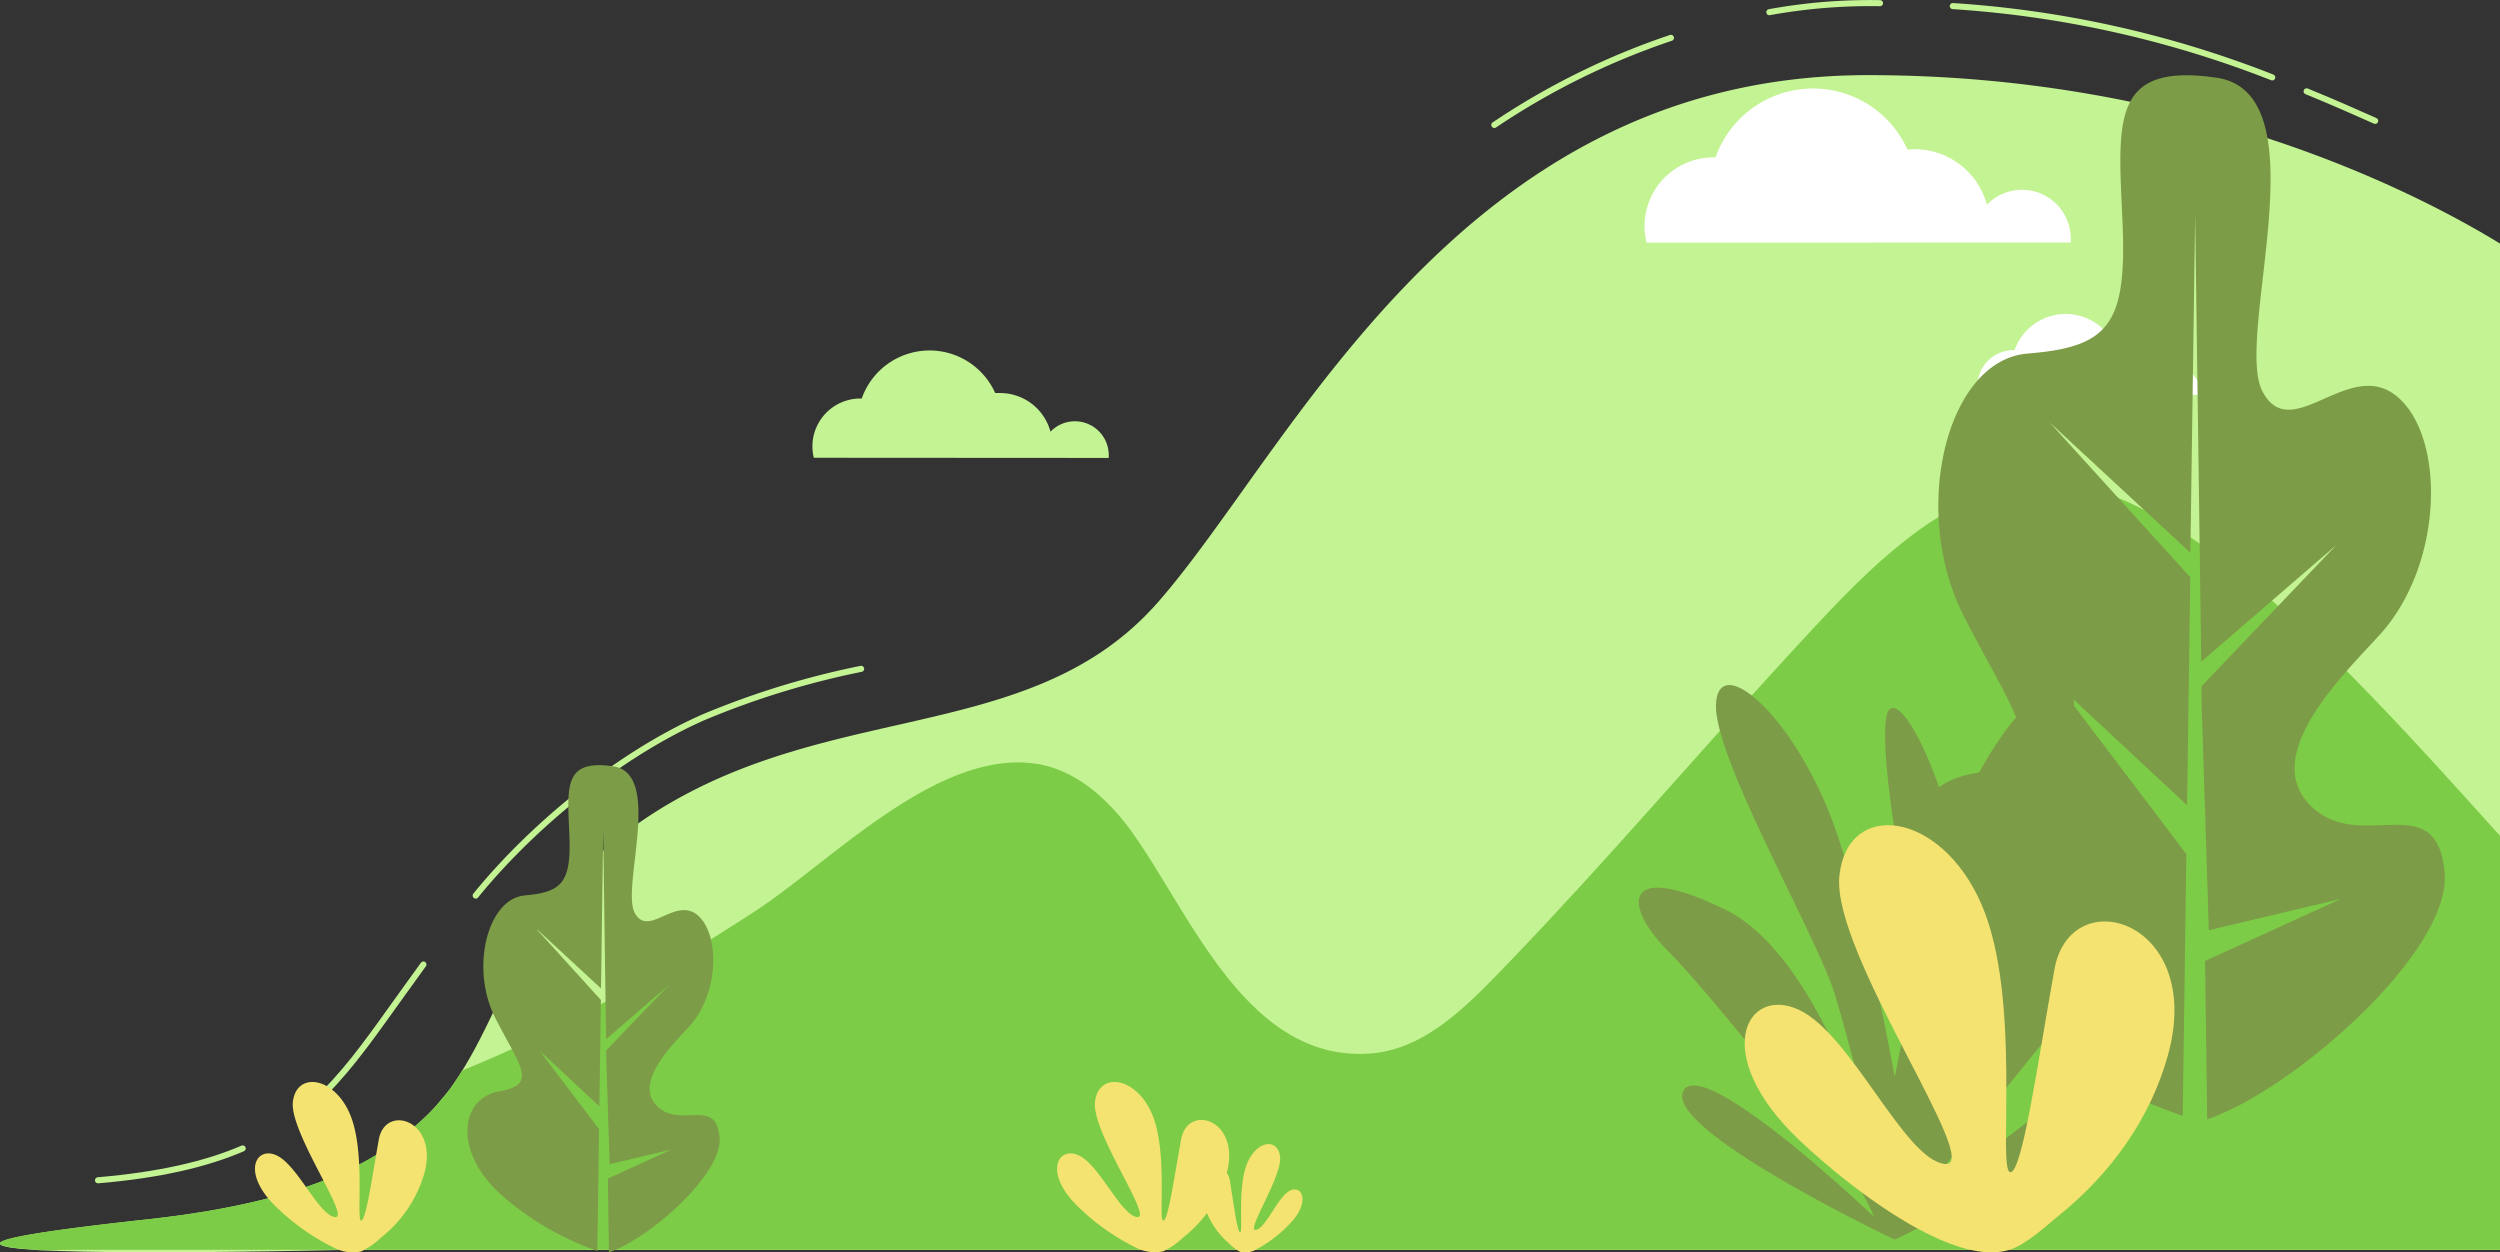 <svg xmlns="http://www.w3.org/2000/svg" viewBox="0 0 410.6 205.69"><rect x="0" y="0" width="410.6" height="205.69" fill="#333333" stroke="none"/><defs><style>.cls-1{fill:none;stroke:#c3f393;stroke-linecap:round;stroke-miterlimit:10;}.cls-2{fill:#c3f393;}.cls-3{fill:#7dcc47;}.cls-4{fill:#7d9c47;}.cls-5{fill:#fff;}.cls-6{fill:#f4e370;}</style></defs><title>Asset 7</title><g id="Layer_2" data-name="Layer 2"><g id="OBJECTS"><path class="cls-1" d="M39.86,188.62c-6,2.58-13.58,4.36-23.76,5.23"/><path class="cls-1" d="M69.54,158.41l-3.44,4.77c-4.53,6.29-8.3,11.82-12.92,16.41"/><path class="cls-1" d="M141.43,109.85a137.61,137.61,0,0,0-26,8c-14.13,6.28-28.3,18.14-37.3,29.24"/><path class="cls-1" d="M378.84,15c3.7,1.52,7.44,3.14,11.26,4.85"/><path class="cls-1" d="M320.73,1a173.71,173.71,0,0,1,52.46,11.71"/><path class="cls-1" d="M290.6,2A92.56,92.56,0,0,1,308.77.52"/><path class="cls-1" d="M245.43,20.52a121.07,121.07,0,0,1,29-14.3"/><path class="cls-2" d="M410.6,40v165.3H55.77s-33.09.79-48.29.07c-.85,0-1.64-.09-2.37-.14l-.71-.05-.66-.06c-.43,0-.82-.07-1.18-.12a11.11,11.11,0,0,1-2-.36,1.18,1.18,0,0,1-.25-.1.49.49,0,0,1-.27-.18c-.06-.09,0-.17,0-.26.78-.82,7.55-2,24-3.8l3-.35,2.79-.37,2.85-.43,1.12-.18c1-.16,1.92-.33,2.84-.51l1.19-.23.26-.05,1.21-.25c1.17-.24,2.3-.5,3.39-.77l1.13-.28,1.11-.29,1.08-.3,1.28-.37c1-.28,1.9-.58,2.8-.89q2.44-.83,4.6-1.73c.57-.24,1.14-.48,1.68-.74l.82-.38c.8-.38,1.58-.77,2.32-1.17.5-.26,1-.53,1.45-.81s.94-.55,1.39-.83.89-.57,1.31-.86.84-.57,1.24-.88.8-.58,1.19-.89l.29-.23c.28-.23.56-.45.83-.69s.56-.47.83-.72l.24-.22A37.83,37.83,0,0,0,71.28,182c.3-.33.59-.67.87-1s.47-.56.69-.84L73,180c.27-.34.53-.69.79-1s.68-.95,1-1.43c.16-.23.31-.46.46-.69s.47-.72.69-1.08h0c7.38-11.86,10-25.92,25.5-38.06C132.1,113.65,168.08,124,190.1,99s49.34-86.66,116.67-86.66C359.84,12.32,397.16,31.77,410.6,40Z"/><path class="cls-3" d="M410.6,137.27v68H11.48l-4,.07c-.85,0-1.64-.09-2.37-.14l-.71-.05-.66-.06c-.43,0-.82-.08-1.18-.12a12.08,12.08,0,0,1-2-.36,1.18,1.18,0,0,1-.25-.1.66.66,0,0,1-.27-.18c-.06-.08,0-.17,0-.26.78-.82,7.55-2,24-3.8l3-.35,2.79-.37,2.85-.43,1.12-.18c1-.16,1.92-.33,2.84-.51l1.19-.23.26-.05,1.21-.25c1.17-.24,2.3-.5,3.39-.77l1.13-.28,1.11-.29,1.08-.3,1.28-.37c1-.29,1.9-.59,2.8-.89q2.44-.83,4.6-1.73c.57-.24,1.14-.49,1.68-.74l.82-.38c.8-.38,1.58-.77,2.32-1.17l1.45-.81c.48-.27.94-.55,1.39-.83l1.31-.86c.42-.29.84-.58,1.24-.88s.8-.59,1.19-.89l.29-.23.83-.69c.29-.24.56-.48.83-.72l.24-.22A39.7,39.7,0,0,0,71.28,182c.3-.33.59-.67.87-1l.69-.84L73,180l.79-1c.34-.47.68-.95,1-1.43l.46-.69.69-1.08h0c16.88-6.8,32.58-16.12,47.85-26,12.57-8.11,30.24-27,46.62-24.32,6.48,1.07,11.72,5.91,15.55,11.25,9.68,13.51,19,38,39.36,36.27,8.07-.68,14.53-6.72,20.18-12.52,17.4-17.87,33.47-36.94,50.41-55.22,12.1-13.06,28.76-31.14,48.65-24.7C366.08,87.48,390,114.45,410.6,137.27Z"/><path class="cls-4" d="M348.52,156.25c7.37-7.35,7.86-15.19-9.34-6.86-7.3,3.53-13.17,12.35-17.53,21.34a86.93,86.93,0,0,0,1.57-12.83c5.55-12.58,17.85-34.84,17.43-42.32-.49-8.82-13.27,2.45-19.66,20.58-.09.26-.18.54-.28.81-3.8-15.43-10.16-24.79-10.94-18.94-1,7.35,2.94,26.46,3.92,36.26.23,2.33.32,5.29.33,8.47-1.1,5.16-2,10.06-2.82,14.11-2.13-11.29-5.75-29.3-9.76-40.71-6.37-18.13-19.11-29.4-19.6-20.58s16.66,38.22,19.6,48,8.33,31.86,8.33,31.86-9.31-37.74-26.46-46.07-16.67-.49-9.32,6.86,28.43,34.3,30.39,37.25a45.66,45.66,0,0,1,3.43,6.37s-28.43-27-31.37-20.59,34.72,24.33,34.72,24.33l.06-.13,0,.13s37.77-18,34.82-24.33-31.46,20.59-31.46,20.59A46.32,46.32,0,0,1,318,193.5C320,190.55,341.14,163.6,348.52,156.25Z"/><path class="cls-2" d="M133.66,75.18a8,8,0,0,1-.23-1.85,7.88,7.88,0,0,1,7.88-7.88h.22a11.81,11.81,0,0,1,21.92-.9c.27,0,.53,0,.81,0a8.58,8.58,0,0,1,8.27,6.35,5.56,5.56,0,0,1,9.57,3.85c0,.16,0,.31,0,.46Z"/><path class="cls-5" d="M324.94,64.84a5.92,5.92,0,0,1,5.76-7.33h.17a8.89,8.89,0,0,1,16.51-.67,6.08,6.08,0,0,1,.61,0,6.45,6.45,0,0,1,6.23,4.78,4.19,4.19,0,0,1,7.21,2.9c0,.12,0,.23,0,.35Z"/><path class="cls-4" d="M380.46,133.17c-10.49-8.28,4.8-22.73,10.47-29,10.42-11.56,10.73-32.31,2.82-39s-17.4,8.11-22.15-.86,10-49-7.57-51.55-16.12,7.34-15.42,24S346.26,57,333,58.07s-19.3,25.67-10.52,43,15.3,23.49,1.46,26-16.3,21.4,1,36.7a103,103,0,0,0,33.55,19.51l.6-43-20.94-27.64,21.06,19.61.52-37.45L336.57,69.31l23.18,21.47.78-55.54,1,73.44,22.19-19.16L361.58,112.7l0,2.53,1.2,37.55,21.65-5.13-22.27,10.18.35,26c14.07-4.74,40-27.46,39-40.39C400.36,129.45,388.59,139.6,380.46,133.17Z"/><path class="cls-4" d="M108.37,182.06c-4.89-3.86,2.25-10.6,4.89-13.54,4.86-5.39,5-15.07,1.32-18.2s-8.12,3.78-10.34-.4,4.68-22.86-3.53-24.06-7.52,3.43-7.2,11.2-1.09,9.46-7.29,10-9,12-4.91,20.06,7.14,11,.68,12.12-7.61,10,.47,17.12a47.63,47.63,0,0,0,15.65,9.1l.28-20-9.77-12.9,9.82,9.15.25-17.47-10.8-11.9,10.82,10,.36-25.92.47,34.27,10.35-8.94L99.57,172.51v1.18l.56,17.52,10.1-2.39-10.39,4.75.17,12.12c6.56-2.21,18.67-12.81,18.18-18.84C117.66,180.33,112.17,185.06,108.37,182.06Z"/><path class="cls-6" d="M318.67,203.61c-8.91-3.85-18.67-12.08-23.24-16.44-14.66-14-8.66-25.33,0-21.33s17.34,24.66,24,25.33-18.66-34.67-17.33-47.33,16.67-10.67,23.33,4.66,2.67,43.34,4.67,44,4.67-18.66,7.33-33.33,24.67-8,18.67,14c-2.89,10.58-9.45,19.59-17.91,26.43-2.22,1.8-5.38,4.81-8.16,5.67C326.85,206.26,322.85,205.42,318.67,203.61Z"/><path class="cls-6" d="M54.72,204.86a37.08,37.08,0,0,1-9.29-6.57c-5.86-5.6-3.46-10.13,0-8.53s6.93,9.86,9.6,10.13S47.56,186,48.1,181s6.66-4.26,9.33,1.87,1.06,17.32,1.86,17.59,1.87-7.46,2.93-13.33,9.87-3.2,7.47,5.6a20.82,20.82,0,0,1-7.16,10.57,12.18,12.18,0,0,1-3.27,2.26A6.82,6.82,0,0,1,54.72,204.86Z"/><path class="cls-6" d="M186.46,204.86a37.08,37.08,0,0,1-9.29-6.57c-5.86-5.6-3.46-10.13,0-8.53s6.93,9.86,9.6,10.13S179.3,186,179.84,181s6.66-4.26,9.33,1.87,1.06,17.32,1.86,17.59S192.9,193,194,187.09s9.87-3.2,7.47,5.6a20.82,20.82,0,0,1-7.16,10.57,12.18,12.18,0,0,1-3.27,2.26A6.82,6.82,0,0,1,186.46,204.86Z"/><path class="cls-6" d="M206.42,205.16a21.77,21.77,0,0,0,5.43-4.18c3.43-3.56,2-6.44,0-5.42s-4,6.27-5.61,6.44,4.36-8.82,4-12-3.89-2.71-5.45,1.19-.62,11-1.09,11.19-1.09-4.75-1.71-8.48-5.76-2-4.36,3.56a13.37,13.37,0,0,0,4.18,6.72,7.12,7.12,0,0,0,1.91,1.44A3.65,3.65,0,0,0,206.42,205.16Z"/><path class="cls-5" d="M270.43,39.85a11.29,11.29,0,0,1,11-14l.32,0a17,17,0,0,1,31.52-1.3c.39,0,.77-.05,1.16-.05a12.32,12.32,0,0,1,11.9,9.13,8,8,0,0,1,13.77,5.53c0,.23,0,.45,0,.67Z"/></g></g></svg>